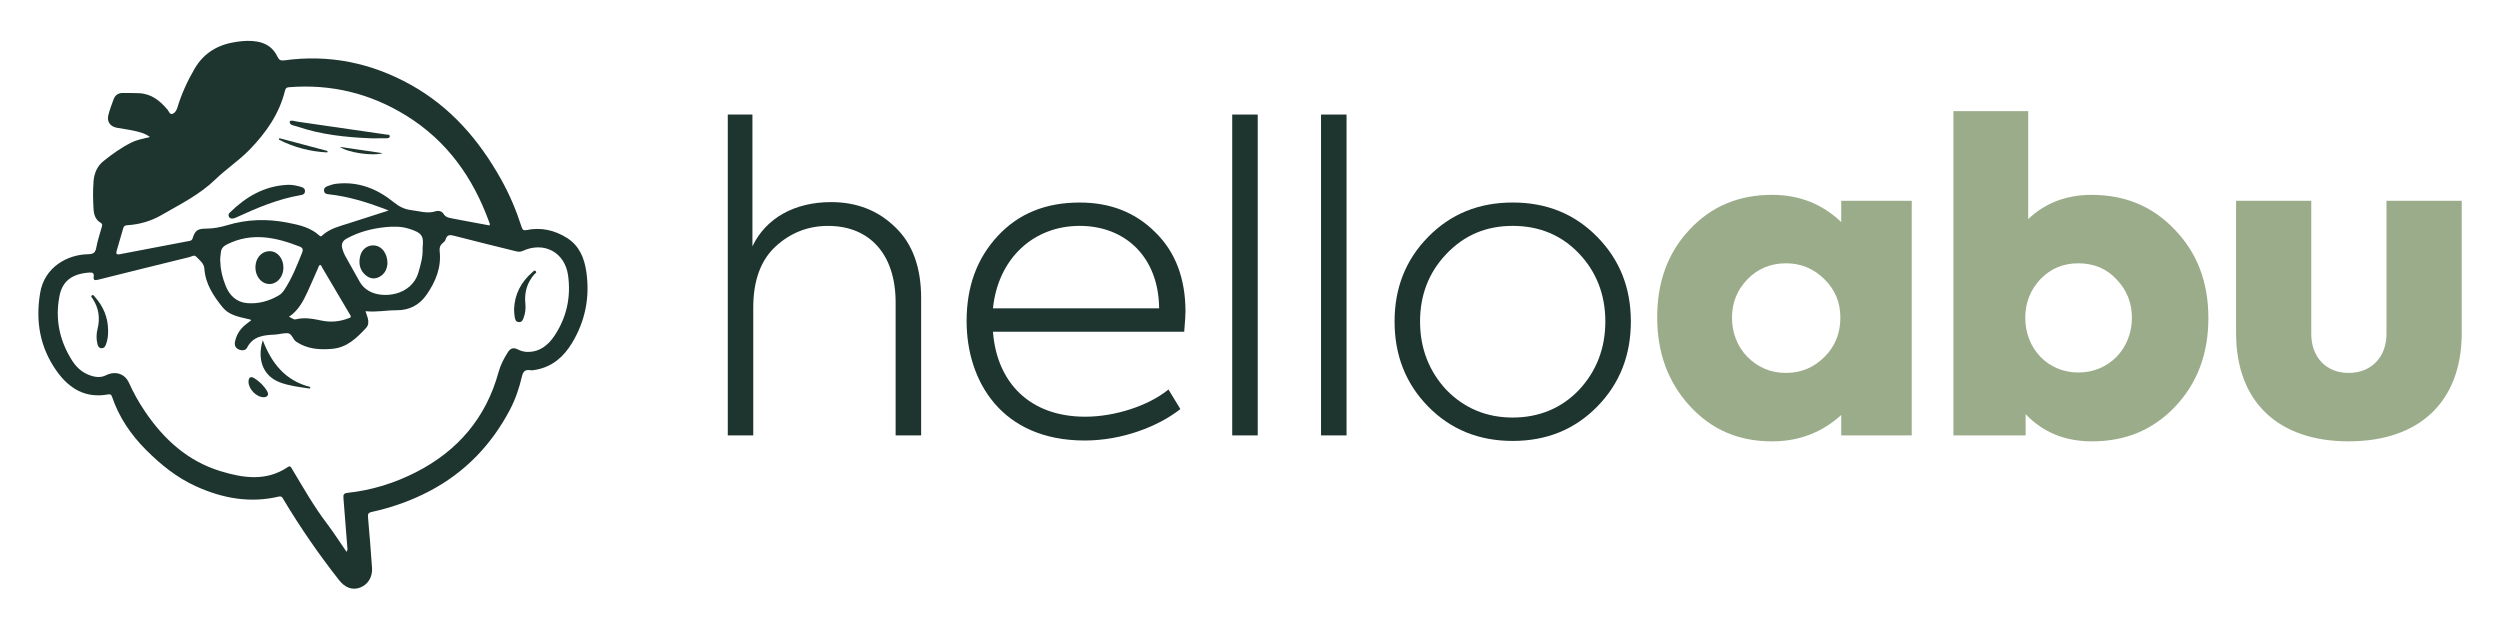 <?xml version="1.0" encoding="UTF-8"?>
<svg id="Capa_1" data-name="Capa 1" xmlns="http://www.w3.org/2000/svg" viewBox="0 0 1321.25 332.75">
  <defs>
    <style>
      .cls-1 {
        fill: #1d352e;
      }

      .cls-1, .cls-2 {
        stroke-width: 0px;
      }

      .cls-2 {
        fill: #9bac8a;
      }
    </style>
  </defs>
  <g>
    <path class="cls-1" d="M384.63,230.11V60.54h13.03v69.63c7.19-15.05,22.46-23.36,41.55-23.36,13.7,0,24.93,4.49,33.91,13.25,9.21,8.76,13.7,21.34,13.7,37.51v72.55h-13.48v-70.3c0-25.15-13.48-40.43-35.71-40.43-10.56,0-19.76,3.59-27.63,10.78-7.86,7.19-11.9,17.97-11.9,32.34v67.61h-13.48Z"/>
    <path class="cls-1" d="M625.85,175.31h-101.07c2.02,26.73,19.32,44.92,48.74,44.92,15.5,0,33.24-5.62,44.02-14.37l6.29,10.33c-11.68,9.21-30.77,16.62-50.54,16.62-44.25,0-62.44-31.67-62.44-63.11,0-18.19,5.39-33.02,16.4-44.92,11-11.9,25.38-17.74,43.35-17.74,16.17,0,29.42,5.17,39.98,15.72,10.56,10.33,15.95,24.26,15.95,42,0,1.57-.22,5.17-.67,10.56ZM524.78,162.95h87.82c-.22-26.73-17.52-43.57-42-43.57s-43.12,17.29-45.82,43.57Z"/>
    <path class="cls-1" d="M664.71,230.11h-13.48V60.54h13.48v169.57Z"/>
    <path class="cls-1" d="M711.65,230.11h-13.48V60.54h13.48v169.57Z"/>
    <path class="cls-1" d="M754.77,125.22c11.9-12.13,26.73-18.19,44.7-18.19s32.79,6.06,44.7,18.19c11.9,12.13,17.74,26.95,17.74,44.7s-5.84,32.79-17.74,44.92c-11.9,12.13-26.73,18.19-44.7,18.19s-32.79-6.06-44.7-18.19c-11.9-12.13-17.74-27.18-17.74-44.92s5.84-32.57,17.74-44.7ZM834.5,206.08c9.21-9.88,13.92-22.01,13.92-36.16s-4.72-26.28-13.92-35.94c-9.21-9.66-20.89-14.6-35.04-14.6s-25.61,4.94-35.04,14.82c-9.21,9.66-13.92,21.56-13.92,35.71s4.72,26.28,13.92,36.16c9.43,9.66,21.11,14.6,35.04,14.6s25.83-4.94,35.04-14.6Z"/>
    <path class="cls-2" d="M973.08,106.13h37.28v123.98h-37.28v-10.78c-10.11,9.21-22.23,13.93-36.61,13.93-17.74,0-32.12-6.29-43.57-18.87-11.45-12.58-17.07-28.08-17.07-46.72s5.62-34.14,17.07-46.27c11.45-12.35,26.05-18.42,43.57-18.42,14.37,0,26.5,4.72,36.61,14.37v-11.23ZM964.32,147.68c-5.62-5.61-12.35-8.53-20.44-8.53s-15.05,2.92-20.44,8.53c-5.39,5.62-8.08,12.35-8.08,20.21s2.69,15.05,8.08,20.66c5.62,5.62,12.35,8.54,20.44,8.54s14.82-2.92,20.44-8.54c5.62-5.61,8.31-12.58,8.31-20.66s-2.7-14.6-8.31-20.21Z"/>
    <path class="cls-2" d="M1149.39,121.4c11.9,12.35,17.74,27.85,17.74,46.72s-5.84,34.36-17.52,46.72c-11.68,12.35-26.28,18.42-44.02,18.42-14.15,0-25.83-4.72-35.04-14.37v11.23h-38.18V58.74h39.53v57.05c8.99-8.54,20.21-12.8,33.47-12.8,17.74,0,32.34,6.06,44.02,18.42ZM1126.71,167.9c0-7.86-2.69-14.6-8.08-20.21-5.17-5.61-11.9-8.53-20.21-8.53s-14.82,2.92-20.21,8.53c-5.17,5.62-7.86,12.35-7.86,20.21,0,16.4,11.9,28.97,28.07,28.97s28.3-12.58,28.3-28.97Z"/>
    <path class="cls-2" d="M1181.74,106.13h39.76v70.3c0,12.35,7.86,20.66,19.77,20.66s19.99-8.31,19.99-20.66v-70.3h39.76v69.85c0,36.61-22.69,57.27-59.74,57.27s-59.52-20.66-59.52-57.27v-69.85Z"/>
  </g>
  <g>
    <path class="cls-1" d="M79.24,72.4c-2.83-2.11-5.91-2.73-8.92-3.39-2.81-.62-5.69-.94-8.53-1.48-3.66-.69-5.44-3.3-4.49-6.88.74-2.78,1.75-5.5,2.75-8.2.83-2.23,2.51-3.35,4.92-3.31,2.89.04,5.78-.03,8.67.12,6.46.33,10.97,4.04,14.93,8.74.71.84,1.13,2.59,2.43,2.2,1.43-.42,2.29-1.83,2.77-3.41,2.17-7.19,5.27-13.94,9.06-20.45,5.05-8.66,12.69-12.89,22.3-14.26,3.64-.52,7.25-.74,10.9-.08,4.86.87,8.48,3.45,10.58,7.9.81,1.71,1.62,2.27,3.62,2,23.79-3.27,46.05,1.3,67.02,13,21.02,11.74,35.93,29.1,47.55,49.83,4.55,8.12,8.09,16.56,10.91,25.36.49,1.52,1.16,1.78,2.57,1.49,7.72-1.58,14.88.06,21.44,4.21,6.48,4.1,9.11,10.66,10.15,17.82,1.96,13.42-.55,26.1-7.59,37.72-4.28,7.07-10.14,12.32-18.57,13.99-1.16.23-2.4.5-3.53.32-2.86-.48-3.79.92-4.38,3.46-1.41,6.05-3.41,11.95-6.31,17.45-9.8,18.61-23.78,33.15-42.46,42.98-9.67,5.09-19.9,8.69-30.55,11.03-1.92.42-2.14,1.14-1.98,2.9.8,8.89,1.48,17.79,2.12,26.69.34,4.77-2.18,8.82-6.28,10.37-4.08,1.54-7.96.12-11.12-3.89-10.66-13.57-20.45-27.74-29.32-42.53-.57-.96-.89-2.06-2.63-1.65-15.29,3.61-29.85.88-43.87-5.52-10.02-4.57-18.42-11.35-26.19-19.13-8.12-8.14-14.36-17.34-18.05-28.23-.41-1.22-1.11-1.3-2.14-1.11-11.84,2.12-20.39-3-27.04-12.31-8.93-12.52-11.27-26.43-8.76-41.39,2.29-13.64,14.4-20.22,25.32-20.41,2.71-.05,3.83-.72,4.33-3.44.66-3.66,1.86-7.23,2.88-10.83.27-.95.53-1.72-.59-2.38-2.69-1.59-3.54-4.24-3.72-7.15-.31-4.93-.38-9.86,0-14.79.33-4.24,1.94-7.98,5.29-10.67,4.57-3.67,9.34-7.08,14.62-9.72,3.04-1.52,6.37-2.1,9.92-2.98ZM183.14,291.68c.78-1.18.45-2.04.39-2.84-.64-8.56-1.3-17.12-2.03-25.68-.15-1.79.24-2.48,2.22-2.69,12.71-1.37,24.8-5.13,36.13-10.91,22.07-11.27,36.98-28.68,43.61-52.8,1.07-3.89,2.85-7.37,5.01-10.71,1.26-1.96,2.91-2.52,5.01-1.45,1.69.86,3.45,1.39,5.37,1.39,6.48.02,10.89-3.59,14.21-8.58,6.43-9.66,8.76-20.44,7.17-31.87-1.71-12.27-12.77-18.1-24.02-12.91-1.42.66-2.62.39-3.91.07-10.7-2.65-21.42-5.26-32.09-8.04-2.31-.6-3.98-.81-4.74,1.99-.18.67-.83,1.3-1.42,1.76-1.44,1.11-1.89,2.55-1.69,4.27.98,8.61-2.06,16.03-6.81,22.94-3.85,5.61-9.2,8.39-15.98,8.35-5.42-.04-10.77,1.14-16.39.48.46,1.42.86,2.52,1.18,3.65.52,1.82.42,3.79-.8,5.11-4.94,5.32-10.05,10.43-17.92,11.14-6.75.61-13.21.16-19.08-3.75-1.89-1.26-2.27-4.42-4.62-4.51-2.2-.09-4.49.63-6.79.75-5.77.29-11.44.76-14.56,6.9-.82,1.61-2.77,1.63-4.36.97-1.66-.69-2.39-2.13-2.06-3.95.66-3.56,2.45-6.49,5.19-8.84,1.07-.92,2.24-1.73,3.37-2.61-.21-.23-.31-.42-.44-.45-.49-.13-.99-.2-1.48-.32-4.81-1.13-9.87-2.06-13.14-6.11-4.82-5.97-9.09-12.33-9.65-20.4-.2-2.9-2.55-4.53-4.34-6.39-1.08-1.12-2.42-.04-3.58.24-16.07,3.94-32.14,7.9-48.19,11.93-1.69.42-2.69.44-2.39-1.66.24-1.71-.48-2.22-2.13-2.12-9.06.6-14.38,4.29-15.96,12.47-2.38,12.27.05,23.64,6.73,34.12,2.09,3.28,4.89,5.92,8.54,7.41,3.05,1.25,6.25,1.85,9.37.28,4.82-2.42,9.92-.87,12.11,4.04,2.36,5.27,5.15,10.23,8.39,15.03,10,14.82,22.66,26.34,39.97,31.63,11.95,3.65,24.16,5.52,35.58-2.16,1.39-.94,1.72.16,2.23,1,5.85,9.73,11.43,19.64,18.33,28.71,3.64,4.8,6.89,9.9,10.48,15.09ZM205.41,111.26c-1.19-.48-1.73-.72-2.28-.92-9.56-3.58-19.28-6.58-29.49-7.67-1.14-.12-2.21-.39-2.38-1.83-.16-1.38.67-2,1.78-2.44,1.51-.59,3.04-1.08,4.65-1.28,11.62-1.37,21.62,2.63,30.41,9.76,2.9,2.35,5.7,3.75,9.35,4.18,4.26.51,8.4,2.02,12.8.59,1.44-.47,3.31-.06,4.14,1.34,1.14,1.93,2.9,2.12,4.71,2.47,1.67.33,3.33.64,5,.96,4.89.91,9.79,1.82,14.61,2.72.4-.77.02-1.21-.14-1.66-8.55-23.64-22.35-43.15-44.09-56.52-18.93-11.64-39.41-16.61-61.54-14.88-1.14.09-1.92.23-2.29,1.73-3.04,12.44-10.16,22.5-18.93,31.48-5.51,5.65-12.19,9.99-17.86,15.5-8.27,8.04-18.53,13.11-28.39,18.8-5.65,3.27-11.66,5.02-18.1,5.43-1.14.07-1.9.33-2.24,1.56-1.12,4.01-2.32,7.99-3.47,11.99-.39,1.35-.18,2.13,1.54,1.8,12.25-2.36,24.51-4.69,36.76-7.01.88-.17,1.5-.31,1.83-1.37,1.26-4.08,2.56-5.15,6.97-5.16,3.88-.01,7.61-.69,11.28-1.8,10.56-3.2,21.27-3.47,32-1.35,5.97,1.17,12.04,2.47,16.75,6.82.98.9,1.44-.02,1.86-.38,3.93-3.39,8.83-4.56,13.59-6.08,6.86-2.19,13.72-4.4,21.17-6.79ZM223.35,131.08c.57-6.11.19-7.98-7.51-10.29-4.06-1.22-8.21-1.15-12.37-.72-7.16.74-13.99,2.56-20.34,6.06-2.23,1.23-2.86,3.05-2.2,5.35.37,1.3.87,2.59,1.51,3.76,2.53,4.62,5.13,9.2,7.73,13.78,1.16,2.05,2.81,3.6,4.84,4.78,7.2,4.18,22.35,2.57,26.06-9.61,1.32-4.33,2.49-8.66,2.28-13.12ZM116.5,139.02c.09,4.04,1.21,8.06,2.73,11.94,2.03,5.17,5.72,8.77,11.38,9.24,5.95.49,11.62-1.04,16.8-4.13,1.11-.66,1.98-1.57,2.71-2.65,4.13-6.2,6.82-13.08,9.57-19.94.64-1.61.28-2.54-1.32-3.17-12.65-4.95-25.33-7.66-38.36-1.17-1.89.94-3.05,2.11-3.26,4.12-.19,1.85-.58,3.7-.25,5.76ZM152.71,167.44c1.54.5,2.34,1.66,3.67,1.32,4.6-1.16,9.1-.26,13.6.67,4.78.99,9.44.57,14-1.14.86-.32,1.94-.42,1.09-1.84-4.97-8.37-9.9-16.76-14.85-25.13-.28-.47-.3-1.32-1.08-1.21-.67.09-.73.85-.96,1.37-1.89,4.26-3.71,8.56-5.67,12.79-2.29,4.95-4.77,9.79-9.8,13.17Z"/>
    <path class="cls-1" d="M138.89,179.82c4.63,12.24,12.04,21.45,25.03,24.67.12.78-.2.88-.4.85-5.28-.81-10.64-1.37-15.65-3.28-8.17-3.1-11.69-10.86-9.52-20.32.15-.65.36-1.28.55-1.93Z"/>
    <path class="cls-1" d="M271.68,163.46c.3-7.93,3.67-14.41,9.68-19.59.46-.39,1.02-1.28,1.69-.64.92.87-.29,1.29-.69,1.76-3.87,4.51-5.33,9.72-4.7,15.58.27,2.48-.02,4.91-.88,7.25-.44,1.2-.86,2.48-2.52,2.41-1.86-.08-2.03-1.58-2.27-2.88-.22-1.24-.21-2.53-.31-3.88Z"/>
    <path class="cls-1" d="M57.14,174.71c.05,2.58-.27,5.08-1.2,7.5-.44,1.14-1.08,1.9-2.42,1.81-1.26-.09-1.7-1.01-1.97-2.03-.7-2.68-.7-5.37-.02-8.06,1.44-5.72.71-11.09-2.56-16.07-.33-.51-1.17-1.13-.41-1.74.75-.6,1.2.34,1.59.79,4.52,5.07,6.97,10.96,6.99,17.8Z"/>
    <path class="cls-1" d="M139.34,209.93c-3.8.01-8.05-4.35-8-8.21.03-2.29,1.17-3.03,3.09-1.82,2.76,1.74,5.08,4.01,6.74,6.83,1.1,1.86.26,3.2-1.83,3.21Z"/>
    <path class="cls-1" d="M152.07,97.67c2.51-.06,4.92.44,7.28,1.18,1.14.36,1.95,1.02,1.81,2.4-.12,1.3-1.07,1.67-2.11,1.85-12.01,2.03-23.1,6.7-34.06,11.76-.61.28-1.25.55-1.91.63-.87.1-1.7-.09-2.14-1.02-.39-.82-.09-1.53.48-2.09,8.54-8.4,18.35-14.15,30.64-14.7Z"/>
    <path class="cls-1" d="M196.44,73.1c-13.42-.49-26.74-1.91-39.55-6.28-1.45-.5-4.09-.67-3.75-2.52.21-1.13,2.84-.18,4.36.04,15.54,2.23,31.07,4.49,46.6,6.75.72.11,1.84-.1,1.89.84.06,1.12-1.11,1.14-1.93,1.15-2.55.05-5.09.02-7.64.02Z"/>
    <path class="cls-1" d="M147.62,73.02c8.51,2.26,17.02,4.52,25.52,6.78l-.2.77c-8.98-.47-17.5-2.67-25.53-6.75.07-.27.14-.54.21-.81Z"/>
    <path class="cls-1" d="M202.27,80.95c-5.4,1.69-18.77-.4-22.65-3.33,7.96,1.17,15.31,2.25,22.65,3.33Z"/>
    <path class="cls-1" d="M204.78,139c-.12,2.83-1.19,5.77-4.43,7.41-2.52,1.27-5,.82-7.11-.97-3.11-2.64-3.77-6.14-2.92-9.93.87-3.92,4.09-6.2,7.79-5.77,3.71.43,6.62,4.22,6.67,9.28Z"/>
    <path class="cls-1" d="M149.78,141.5c-.06,5.8-4.71,9.85-9.48,8.25-3.7-1.24-5.94-5.69-5.16-10.24.71-4.14,3.82-6.9,7.61-6.76,4.01.15,7.08,3.96,7.03,8.75Z"/>
  </g>
</svg>
